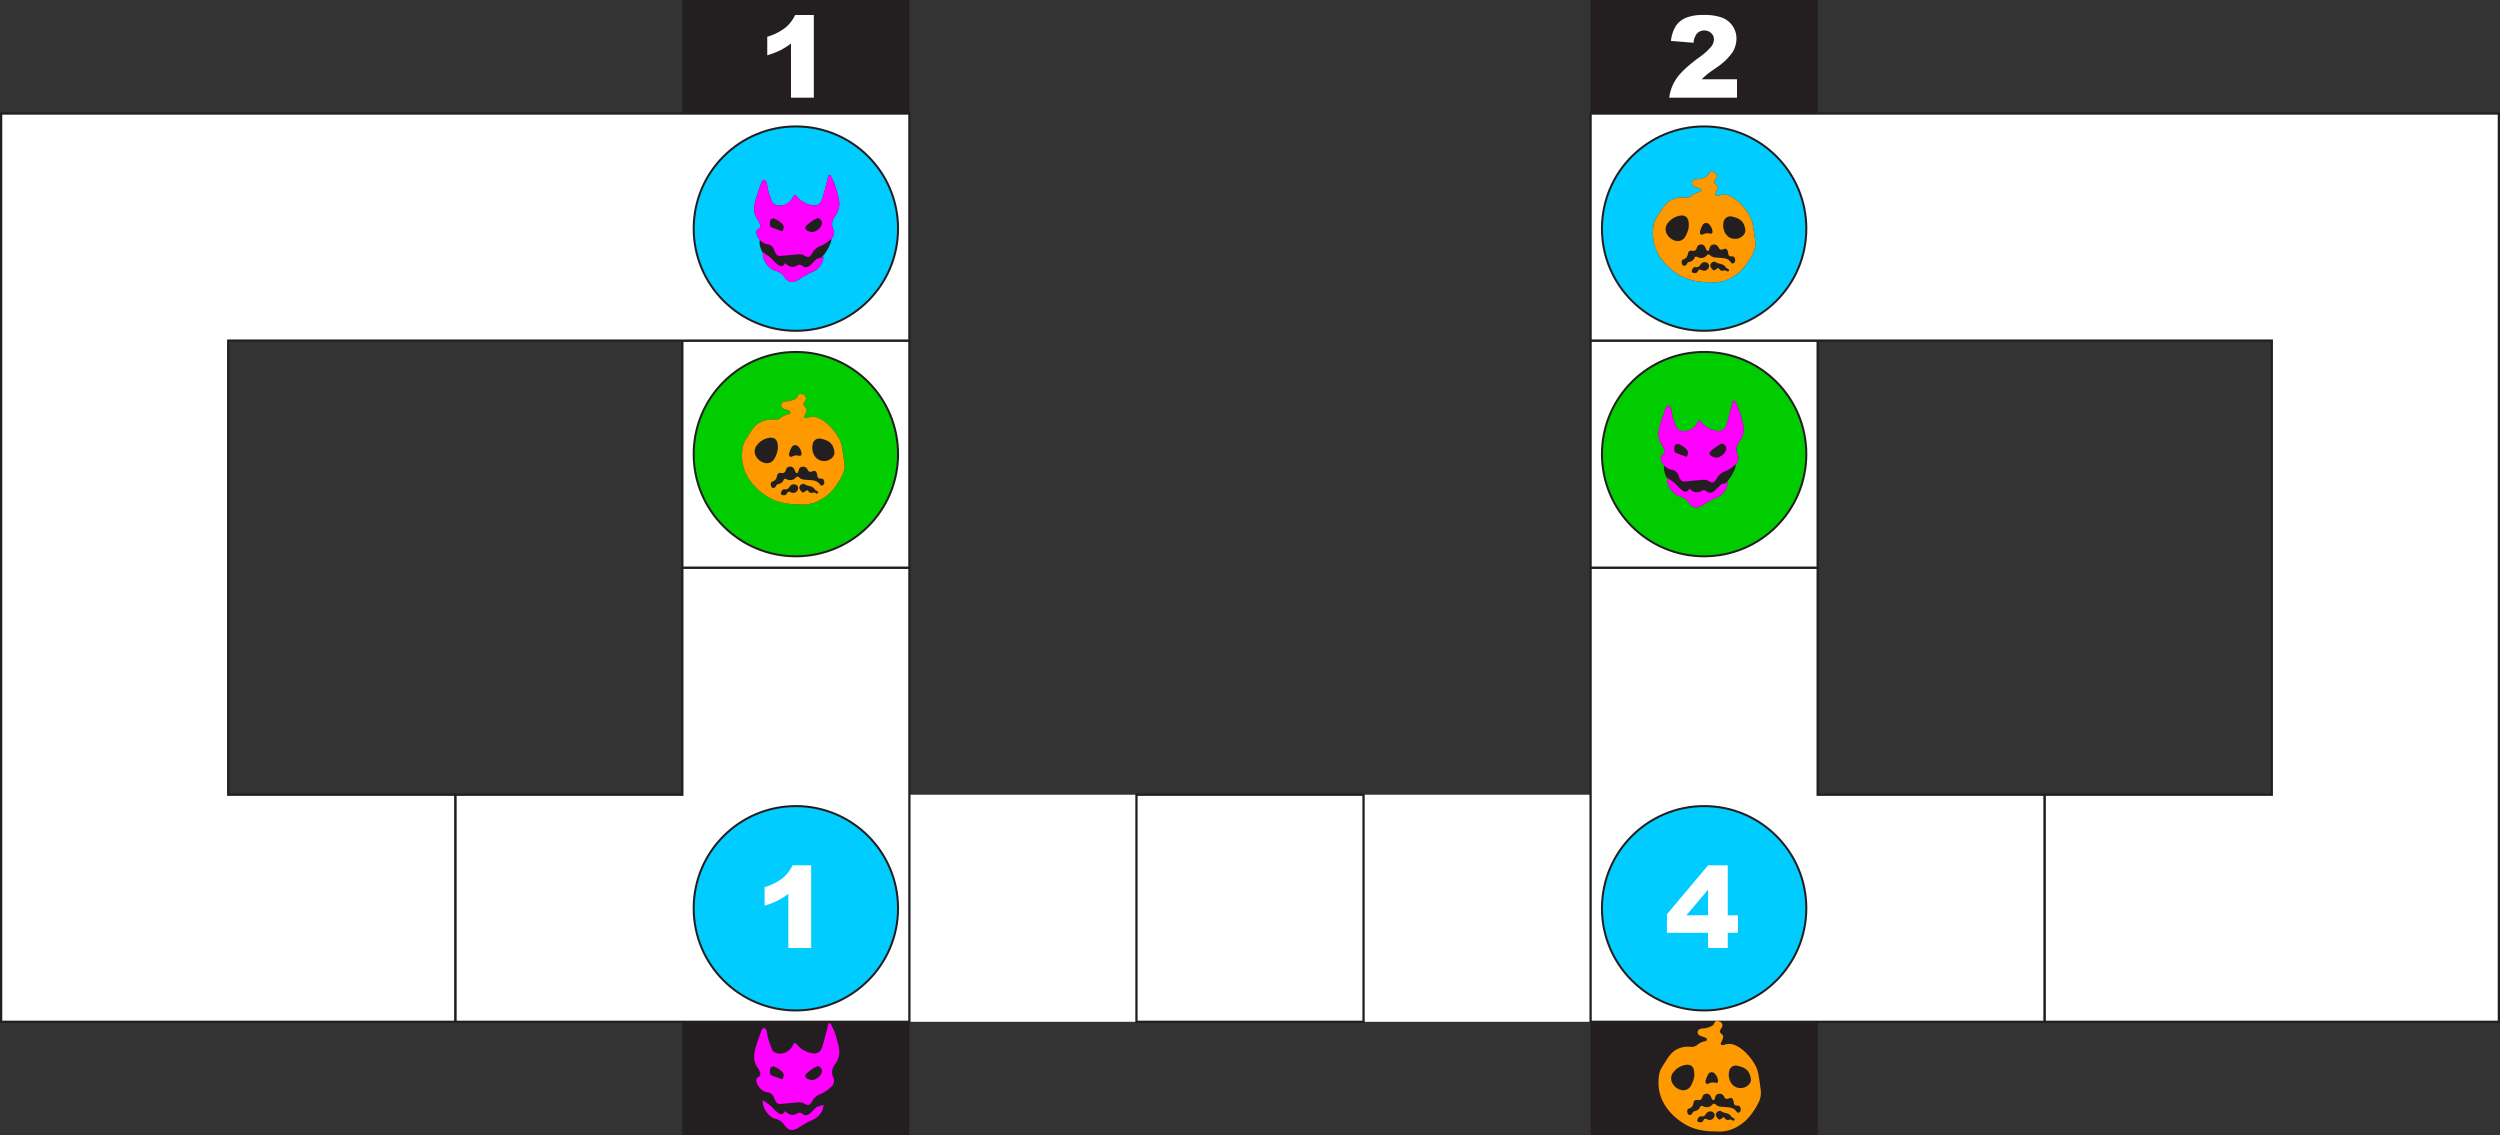 <svg xmlns="http://www.w3.org/2000/svg" width="1101" height="500" viewBox="0 0 1101 500"><rect x="0" y="0" width="1101" height="500" fill="#333333" stroke="none"/><defs><style>.cls-1,.cls-2{fill:#fff;}.cls-2,.cls-6,.cls-7{stroke:#231f20;stroke-miterlimit:10;}.cls-3{fill:#231f20;}.cls-4{fill:#f0f;}.cls-5{fill:#f90;}.cls-6{fill:#0cf;}.cls-6,.cls-7{stroke-width:0.9px;}.cls-7{fill:#0c0;}</style></defs><g id="Layer_1" data-name="Layer 1"><rect class="cls-1" x="400.5" y="350" width="300" height="100"/><polygon class="cls-2" points="300.5 250 300.5 350 200.5 350 200.5 450 300.5 450 400.5 450 400.5 350 400.5 250 300.5 250"/><rect class="cls-2" x="300.5" y="150" width="100" height="100"/><rect class="cls-2" x="500.5" y="350" width="100" height="100"/><polygon class="cls-2" points="400.5 150 400.5 50 100.5 50 0.5 50 0.5 150 0.5 350 0.5 450 100.5 450 200.5 450 200.5 350 100.5 350 100.5 150 400.5 150"/><polygon class="cls-2" points="800.5 250 800.5 350 900.5 350 900.5 450 800.5 450 700.5 450 700.5 350 700.5 250 800.5 250"/><rect class="cls-2" x="750" y="200" width="100" height="100" transform="translate(1550.5 450) rotate(-180)"/><polygon class="cls-2" points="700.5 150 700.5 50 1000.5 50 1100.5 50 1100.5 150 1100.5 350 1100.5 450 1000.5 450 900.5 450 900.5 350 1000.5 350 1000.5 150 700.5 150"/><rect class="cls-3" x="300.5" y="450" width="100" height="50"/><rect class="cls-3" x="700.5" y="450" width="100" height="50"/><rect class="cls-3" x="300.5" width="100" height="50"/><rect class="cls-3" x="700.5" width="100" height="50"/><path class="cls-1" d="M407.91,56.598V93H397.851V69.147a30.56,30.56,0,0,1-4.724,3.003,36.875,36.875,0,0,1-5.725,2.197V66.193a24.182,24.182,0,0,0,7.886-3.931,16.038,16.038,0,0,0,4.395-5.664Z" transform="translate(-49.5 -50)"/><path class="cls-1" d="M814.477,93h-29.834a18.686,18.686,0,0,1,3.113-8.313q2.6-3.894,9.753-9.192a29.023,29.023,0,0,0,5.591-4.932,5.526,5.526,0,0,0,1.221-3.198,3.735,3.735,0,0,0-1.208-2.795,4.606,4.606,0,0,0-6.152.037,7.326,7.326,0,0,0-1.624,4.224l-9.961-.806a15.855,15.855,0,0,1,2.148-6.555,9.975,9.975,0,0,1,4.407-3.613,19.944,19.944,0,0,1,7.873-1.257,22.217,22.217,0,0,1,8.167,1.196,9.945,9.945,0,0,1,4.59,3.674,9.71,9.71,0,0,1,1.672,5.554,11.375,11.375,0,0,1-1.916,6.25,26.274,26.274,0,0,1-6.971,6.543q-3.003,2.076-4.016,2.905-1.014.831-2.381,2.173h15.527Z" transform="translate(-49.5 -50)"/><g id="KWlzrX.tif"><path class="cls-4" d="M385.537,534.575c-.703,2.704,2.357,7.336,5.274,8.085a6.856,6.856,0,0,1,4.205,2.866c1.74,2.5,3.547,2.702,6.096,1.137a47.653,47.653,0,0,1,5.992-3.369,8.271,8.271,0,0,0,4.407-4.007,13.589,13.589,0,0,0,.714-2.717c-.985.291-1.981.55-2.948.893-.294.104-.51.437-.754.674-.684.666-1.351,1.349-2.047,2.001-1.159,1.087-2.338,1.485-3.751.315a1.903,1.903,0,0,0-1.68-.345c-2.089,1.381-3.942,1.116-5.773-.799-1.383,2.442-2.717,1.083-3.947.13-.886-.687-1.544-1.662-2.407-2.385C387.869,536.176,386.711,535.426,385.537,534.575Z" transform="translate(-49.5 -50)"/><path class="cls-4" d="M415.205,500.633a36.794,36.794,0,0,1,1.828,3.862,57.148,57.148,0,0,1,1.767,6.205,9.007,9.007,0,0,1-1.383,7.731c-1.392,1.846-1.955,3.758-.976,6.02a3.39,3.39,0,0,1-.777,4.081,15.456,15.456,0,0,1-4.669,3.212,6.196,6.196,0,0,0-3.554,2.862c-1.45,2.422-1.906,2.465-4.242,1.089a5.012,5.012,0,0,0-2.495-.178c-1.133.039-2.262.178-3.393.283-1.414.131-2.826.328-4.243.376a2.077,2.077,0,0,1-1.507-.52,7.457,7.457,0,0,1-1.172-2.237,3.429,3.429,0,0,0-2.985-2.396,6.069,6.069,0,0,1-4.84-5.399,1.746,1.746,0,0,1,.826-1.256,1.538,1.538,0,0,0,.753-2.259,6.672,6.672,0,0,0-.683-1.546c-2.618-3.196-1.984-6.665-.88-10.155.713-2.255,1.503-4.486,2.334-6.7.169-.45.673-.774,1.022-1.156.399.406,1.008.749,1.154,1.232.341,1.129.362,2.353.69,3.486a33.6,33.6,0,0,0,1.776,5.083c.676,1.425,3.085,1.998,4.85,1.497a6.602,6.602,0,0,0,4.15-3.234c.96-1.69,1.093-1.633,2.313-.155a11.004,11.004,0,0,0,6.442,3.431A3.479,3.479,0,0,0,411.411,511.56c.866-2.429,1.446-4.962,2.126-7.456.304-1.114.552-2.243.825-3.365Zm-8.263,25.043c1.861.083,4.322-1.955,4.555-3.619.199-1.423-1.275-2.973-2.452-2.362a20.195,20.195,0,0,0-4.422,3.148c-.942.88-.482,1.88.703,2.368A13.238,13.238,0,0,0,406.942,525.677Zm-12.995-.343a3.133,3.133,0,0,0,.685-2.115c-.089-1.132-3.22-3.524-4.854-3.602-.21.168-1.035.502-1.095.942-.135.976-.239,2.29.289,2.946" transform="translate(-49.5 -50)"/></g><g id="zBH2f9.tif"><path class="cls-5" d="M805.162,548.271c-5.242.071-10.21-.928-14.358-3.606-6.952-4.488-12.265-11.585-10.603-21.508.363-2.165,1.648-3.8,2.729-5.53,1.347-2.156,2.674-4.329,5.191-5.558a10.6,10.6,0,0,1,5.637-1.069,4.17,4.17,0,0,0,2.994-.631,7.698,7.698,0,0,1,3.729-1.825.691.691,0,0,0,.721-.583.87.87,0,0,0-.571-.937,16.469,16.469,0,0,0-1.731-.623c-.989-.308-1.873-.887-1.761-1.958.114-1.084,1.137-1.442,2.144-1.513a8.309,8.309,0,0,0,4.016-1.069c.425-.269.861-.474,1.04-1.026.457-1.408,1.481-1.382,2.563-.856a1.679,1.679,0,0,1,.794,2.654c-.757,1.126-1.265,1.851.219,2.954.999.743.177,2.079-.224,3.119-.155.402-.609.809-.293,1.234.345.463.959.351,1.414.195,3.307-1.129,5.826.412,8.278,2.326a24.06,24.06,0,0,1,5.778,7.332,14.035,14.035,0,0,1,1.181,4.344c.366,1.922.627,3.867.865,5.81a9.395,9.395,0,0,1-1.15,5.984,28.607,28.607,0,0,1-5.225,7.339C814.698,546.797,810.297,548.788,805.162,548.271Zm-4.124-16.61a1.935,1.935,0,0,0-1.815,1.393c-.296,1.296-1.033,1.568-2.205,1.388a1.332,1.332,0,0,0-1.653,1.078c-.249,1.275-.646,2.289-2.081,2.709-.671.196-.873.98-.665,1.721.139.495.301.988.913,1.079a1.222,1.222,0,0,0,1.312-.836,1.335,1.335,0,0,1,.986-.834,3,3,0,0,0,2.418-1.859c.283-.611.685-.544,1.241-.309a3.332,3.332,0,0,0,4.131-.706.887.887,0,0,1,1.449-.067c1.16,1.138,2.581.975,4.051,1.116,1.601.153,3.455.077,4.717,1.496.434.488.732,1.271,1.572.894a1.41,1.41,0,0,0,.685-1.595c-.099-.775-.427-1.49-1.353-1.407-1.312.117-1.643-.613-1.756-1.698-.124-1.189-.769-2.071-1.99-1.517-1.214.551-1.766.165-2.264-.824a2.064,2.064,0,0,0-2.207-1.187c-1.025.079-1.406.764-1.708,1.603-.158.438-.08,1.167-.735,1.162-.559-.004-.732-.646-.92-1.096C802.772,532.433,802.312,531.633,801.038,531.662Zm-8.738-12.752a8.471,8.471,0,0,0-5.712,3.148,4.28,4.28,0,0,0-.708,4.692,5.956,5.956,0,0,0,4.818,3.433c1.864-.006,3.251-1.071,4.064-3.205a10.622,10.622,0,0,0,.878-2.889C795.896,520.513,794.948,518.825,792.301,518.909Zm23.876,10.265c2.283.07,4.621-1.95,4.42-3.87-.4-3.821-2.575-5.211-5.72-5.873A2.97,2.97,0,0,0,810.986,521.961C810.268,525.327,812.299,529.311,816.177,529.174Zm-11.222-2.284c.859.074,1.284-.213,1.157-1.048a5.109,5.109,0,0,0-1.396-2.996,1.799,1.799,0,0,0-2.984.326,10.362,10.362,0,0,0-1.08,2.809c-.212.956.338,1.674,1.327,1.238A3.747,3.747,0,0,1,804.955,526.89Zm2.314,12.309c-1.025.101-1.696.421-1.984,1.157-.391.998.339,1.733.88,2.39.5.607,1.117.167,1.626-.222.403-.307.918-.746,1.284-.13.602,1.014,1.388.961,2.309.666.703-.225,1.515,1.065,1.938.207.453-.919-1.007-.885-1.397-1.573C810.871,539.832,808.473,540.457,807.269,539.199Zm-2.65,1.657a1.573,1.573,0,0,0-1.196-1.275,2.088,2.088,0,0,0-2.51.862c-.575.827-1.036,1.388-2.218,1.202-.957-.15-1.415.748-1.669,1.587a.695.695,0,0,0,.54.901c.811.248,1.641.221,2.052-.613.528-1.07,1.089-.908,1.987-.448A2.194,2.194,0,0,0,804.619,540.856Z" transform="translate(-49.5 -50)"/></g></g><g id="Layer_2" data-name="Layer 2"><circle class="cls-6" cx="350.5" cy="100.681" r="45"/><circle class="cls-6" cx="350.5" cy="400" r="45"/><circle class="cls-6" cx="750.5" cy="400" r="45"/><circle class="cls-7" cx="750.5" cy="200" r="45"/><circle class="cls-6" cx="750.5" cy="100.681" r="45"/><circle class="cls-7" cx="350.5" cy="200" r="45"/><path class="cls-1" d="M801.737,460.813H783.622v-8.179l18.115-21.533h8.667V453.098h4.492v7.715h-4.492v6.689h-8.667Zm0-7.715V441.834L792.165,453.098Z" transform="translate(-49.5 -50)"/><path class="cls-1" d="M406.741,431.101v36.401H396.682V443.65a30.56,30.56,0,0,1-4.724,3.003,36.776,36.776,0,0,1-5.725,2.197v-8.154a24.172,24.172,0,0,0,7.886-3.931,16.033,16.033,0,0,0,4.395-5.664Z" transform="translate(-49.5 -50)"/><g id="zBH2f9.tif-2" data-name="zBH2f9.tif"><path class="cls-3" d="M401.546,272.112c-5.242.071-10.21-.928-14.358-3.606-6.952-4.488-12.265-11.585-10.603-21.508.363-2.165,1.648-3.8,2.729-5.53,1.347-2.156,2.674-4.329,5.191-5.558a10.6,10.6,0,0,1,5.637-1.069,4.17,4.17,0,0,0,2.994-.631,7.698,7.698,0,0,1,3.729-1.825.691.691,0,0,0,.721-.583.87.87,0,0,0-.571-.937,16.468,16.468,0,0,0-1.731-.623c-.989-.308-1.873-.887-1.761-1.958.114-1.084,1.137-1.442,2.144-1.513a8.309,8.309,0,0,0,4.016-1.069c.425-.269.861-.474,1.04-1.026.457-1.408,1.481-1.382,2.563-.856a1.679,1.679,0,0,1,.794,2.654c-.757,1.126-1.265,1.851.219,2.954.999.743.177,2.079-.224,3.119-.155.402-.609.809-.293,1.234.345.463.959.351,1.414.195,3.307-1.129,5.826.412,8.278,2.326a24.06,24.06,0,0,1,5.778,7.332,14.035,14.035,0,0,1,1.181,4.344c.366,1.922.627,3.867.865,5.81a9.395,9.395,0,0,1-1.15,5.984,28.606,28.606,0,0,1-5.225,7.339C411.082,270.638,406.68,272.629,401.546,272.112Z" transform="translate(-49.5 -50)"/><path class="cls-5" d="M401.546,272.112c-5.242.071-10.21-.928-14.358-3.606-6.952-4.488-12.265-11.585-10.603-21.508.363-2.165,1.648-3.8,2.729-5.53,1.347-2.156,2.674-4.329,5.191-5.558a10.6,10.6,0,0,1,5.637-1.069,4.17,4.17,0,0,0,2.994-.631,7.698,7.698,0,0,1,3.729-1.825.691.691,0,0,0,.721-.583.87.87,0,0,0-.571-.937,16.468,16.468,0,0,0-1.731-.623c-.989-.308-1.873-.887-1.761-1.958.114-1.084,1.137-1.442,2.144-1.513a8.309,8.309,0,0,0,4.016-1.069c.425-.269.861-.474,1.04-1.026.457-1.408,1.481-1.382,2.563-.856a1.679,1.679,0,0,1,.794,2.654c-.757,1.126-1.265,1.851.219,2.954.999.743.177,2.079-.224,3.119-.155.402-.609.809-.293,1.234.345.463.959.351,1.414.195,3.307-1.129,5.826.412,8.278,2.326a24.06,24.06,0,0,1,5.778,7.332,14.035,14.035,0,0,1,1.181,4.344c.366,1.922.627,3.867.865,5.81a9.395,9.395,0,0,1-1.15,5.984,28.606,28.606,0,0,1-5.225,7.339C411.082,270.638,406.68,272.629,401.546,272.112ZM397.422,255.502a1.935,1.935,0,0,0-1.815,1.393c-.296,1.296-1.033,1.568-2.205,1.388a1.332,1.332,0,0,0-1.653,1.078c-.249,1.275-.646,2.289-2.081,2.709-.671.196-.873.98-.665,1.721.139.495.301.988.913,1.079a1.222,1.222,0,0,0,1.312-.836,1.335,1.335,0,0,1,.986-.834,3,3,0,0,0,2.418-1.859c.283-.611.685-.544,1.241-.309a3.332,3.332,0,0,0,4.131-.706.887.887,0,0,1,1.449-.067c1.16,1.138,2.581.975,4.051,1.116,1.601.153,3.455.077,4.717,1.496.434.488.732,1.271,1.572.894a1.41,1.41,0,0,0,.685-1.595c-.099-.775-.427-1.49-1.353-1.407-1.312.117-1.643-.613-1.756-1.698-.124-1.189-.769-2.071-1.99-1.517-1.214.551-1.766.165-2.264-.824a2.064,2.064,0,0,0-2.207-1.187c-1.025.079-1.406.764-1.708,1.603-.158.438-.08,1.167-.735,1.162-.559-.004-.732-.646-.92-1.096C399.156,256.274,398.696,255.474,397.422,255.502Zm-8.738-12.752a8.471,8.471,0,0,0-5.712,3.148,4.28,4.28,0,0,0-.708,4.692,5.956,5.956,0,0,0,4.818,3.433c1.864-.006,3.251-1.071,4.064-3.205a10.622,10.622,0,0,0,.878-2.889C392.28,244.354,391.332,242.665,388.684,242.75Zm23.876,10.265c2.283.07,4.621-1.95,4.42-3.87-.4-3.821-2.575-5.211-5.72-5.873a2.97,2.97,0,0,0-3.892,2.529C406.652,249.168,408.683,253.152,412.561,253.015Zm-11.222-2.284c.859.074,1.284-.213,1.157-1.048a5.109,5.109,0,0,0-1.396-2.996,1.799,1.799,0,0,0-2.984.326,10.362,10.362,0,0,0-1.08,2.809c-.212.956.338,1.674,1.327,1.238A3.747,3.747,0,0,1,401.339,250.731Zm2.314,12.309c-1.025.101-1.696.421-1.984,1.157-.391.998.339,1.733.88,2.39.5.607,1.117.167,1.626-.222.403-.307.918-.746,1.284-.13.602,1.014,1.388.961,2.309.666.703-.225,1.515,1.065,1.938.207.453-.919-1.007-.885-1.397-1.573C407.255,263.673,404.857,264.298,403.652,263.04Zm-2.65,1.657a1.573,1.573,0,0,0-1.196-1.275,2.088,2.088,0,0,0-2.51.862c-.575.827-1.036,1.388-2.218,1.202-.957-.15-1.415.748-1.669,1.587a.695.695,0,0,0,.54.901c.811.248,1.641.221,2.052-.613.528-1.07,1.089-.908,1.987-.448A2.194,2.194,0,0,0,401.003,264.697Z" transform="translate(-49.5 -50)"/></g><g id="KWlzrX.tif-2" data-name="KWlzrX.tif"><path class="cls-3" d="M418.8,137.234a57.161,57.161,0,0,0-1.767-6.205,36.805,36.805,0,0,0-1.828-3.862q-.421.053-.842.106c-.273,1.122-.522,2.251-.825,3.365-.68,2.494-1.26,5.027-2.126,7.456a3.479,3.479,0,0,1-4.099,2.333,11.004,11.004,0,0,1-6.442-3.431c-1.22-1.478-1.354-1.535-2.313.155a6.602,6.602,0,0,1-4.15,3.234c-1.766.501-4.174-.072-4.85-1.497a33.596,33.596,0,0,1-1.776-5.083c-.328-1.134-.349-2.358-.69-3.486-.146-.483-.755-.826-1.153-1.232-.349.382-.853.706-1.022,1.156-.831,2.214-1.621,4.446-2.334,6.7-1.104,3.49-1.738,6.959.88,10.155a6.674,6.674,0,0,1,.683,1.546,1.538,1.538,0,0,1-.753,2.259,1.746,1.746,0,0,0-.826,1.256,5.638,5.638,0,0,0,1.546,3.519c-.373,1.717.272,3.82,1.365,5.794-.371,2.736,2.543,7.006,5.335,7.724a6.857,6.857,0,0,1,4.205,2.866c1.74,2.5,3.547,2.702,6.096,1.137a47.647,47.647,0,0,1,5.992-3.369,8.272,8.272,0,0,0,4.407-4.007,13.587,13.587,0,0,0,.714-2.717c-.276.082-.553.16-.83.239a21.117,21.117,0,0,0,3.768-5.955,4.946,4.946,0,0,0,.461-2.289l.039-.034a3.39,3.39,0,0,0,.777-4.081c-.979-2.263-.416-4.174.976-6.02A9.007,9.007,0,0,0,418.8,137.234Z" transform="translate(-49.5 -50)"/><path class="cls-4" d="M385.537,161.109c-.703,2.704,2.357,7.336,5.274,8.085a6.856,6.856,0,0,1,4.205,2.866c1.74,2.5,3.547,2.702,6.096,1.137a47.652,47.652,0,0,1,5.992-3.369,8.272,8.272,0,0,0,4.407-4.007,13.59,13.59,0,0,0,.714-2.717c-.985.291-1.981.55-2.948.893-.294.104-.51.437-.754.674-.684.666-1.351,1.349-2.047,2.001-1.159,1.087-2.338,1.485-3.751.315a1.903,1.903,0,0,0-1.68-.345c-2.089,1.381-3.942,1.116-5.773-.799-1.383,2.442-2.717,1.083-3.947.13-.886-.687-1.544-1.662-2.407-2.385C387.869,162.709,386.711,161.96,385.537,161.109Z" transform="translate(-49.5 -50)"/><path class="cls-4" d="M415.205,127.167a36.795,36.795,0,0,1,1.828,3.862,57.148,57.148,0,0,1,1.767,6.205,9.007,9.007,0,0,1-1.383,7.731c-1.392,1.846-1.955,3.758-.976,6.02a3.39,3.39,0,0,1-.777,4.081,15.457,15.457,0,0,1-4.669,3.212,6.196,6.196,0,0,0-3.554,2.862c-1.45,2.422-1.906,2.465-4.242,1.089a5.012,5.012,0,0,0-2.495-.178c-1.133.039-2.262.178-3.393.283-1.414.131-2.826.328-4.243.376a2.077,2.077,0,0,1-1.507-.52,7.457,7.457,0,0,1-1.172-2.237,3.429,3.429,0,0,0-2.985-2.396,6.069,6.069,0,0,1-4.84-5.399,1.746,1.746,0,0,1,.826-1.256,1.538,1.538,0,0,0,.753-2.259,6.672,6.672,0,0,0-.683-1.546c-2.618-3.196-1.984-6.665-.88-10.155.713-2.255,1.503-4.486,2.334-6.7.169-.45.673-.774,1.022-1.156.399.406,1.008.749,1.154,1.232.341,1.129.362,2.353.69,3.486a33.6,33.6,0,0,0,1.776,5.083c.676,1.425,3.085,1.998,4.85,1.497a6.602,6.602,0,0,0,4.15-3.234c.96-1.69,1.093-1.633,2.313-.155a11.004,11.004,0,0,0,6.442,3.431,3.479,3.479,0,0,0,4.099-2.333c.866-2.429,1.446-4.962,2.126-7.456.304-1.114.552-2.243.825-3.365Zm-8.263,25.043c1.861.083,4.322-1.955,4.555-3.619.199-1.423-1.275-2.973-2.452-2.362a20.195,20.195,0,0,0-4.422,3.148c-.942.88-.482,1.88.703,2.368A13.238,13.238,0,0,0,406.942,152.21Zm-12.995-.343a3.133,3.133,0,0,0,.685-2.115c-.089-1.132-3.22-3.524-4.854-3.602-.21.168-1.035.502-1.095.942-.135.976-.239,2.29.289,2.946" transform="translate(-49.5 -50)"/></g><g id="KWlzrX.tif-3" data-name="KWlzrX.tif"><path class="cls-3" d="M817.072,236.553a57.161,57.161,0,0,0-1.767-6.205,36.804,36.804,0,0,0-1.828-3.862q-.421.053-.842.106c-.273,1.122-.522,2.251-.825,3.365-.68,2.494-1.26,5.027-2.126,7.456a3.479,3.479,0,0,1-4.099,2.333,11.004,11.004,0,0,1-6.442-3.431c-1.22-1.478-1.354-1.535-2.313.155a6.602,6.602,0,0,1-4.15,3.234c-1.766.501-4.174-.072-4.85-1.497a33.595,33.595,0,0,1-1.776-5.083c-.328-1.134-.349-2.358-.69-3.486-.146-.483-.755-.826-1.153-1.232-.349.382-.853.706-1.022,1.156-.831,2.214-1.621,4.446-2.334,6.7-1.104,3.49-1.738,6.959.88,10.155a6.674,6.674,0,0,1,.683,1.546,1.538,1.538,0,0,1-.753,2.259,1.746,1.746,0,0,0-.826,1.256,5.638,5.638,0,0,0,1.546,3.519c-.373,1.717.272,3.82,1.365,5.794-.371,2.736,2.543,7.006,5.335,7.724a6.857,6.857,0,0,1,4.205,2.866c1.74,2.5,3.547,2.702,6.096,1.137a47.648,47.648,0,0,1,5.992-3.369,8.272,8.272,0,0,0,4.407-4.007,13.587,13.587,0,0,0,.714-2.717c-.276.082-.553.16-.83.239a21.116,21.116,0,0,0,3.768-5.955,4.946,4.946,0,0,0,.461-2.289l.039-.034a3.39,3.39,0,0,0,.777-4.081c-.979-2.263-.416-4.174.976-6.02A9.007,9.007,0,0,0,817.072,236.553Z" transform="translate(-49.5 -50)"/><path class="cls-4" d="M783.809,260.428c-.703,2.704,2.357,7.336,5.274,8.085a6.856,6.856,0,0,1,4.205,2.866c1.74,2.5,3.547,2.702,6.096,1.137a47.651,47.651,0,0,1,5.992-3.369,8.271,8.271,0,0,0,4.407-4.007,13.589,13.589,0,0,0,.714-2.717c-.985.291-1.981.55-2.948.893-.294.104-.51.437-.754.674-.684.666-1.351,1.349-2.047,2.001-1.159,1.087-2.338,1.485-3.751.315a1.903,1.903,0,0,0-1.68-.345c-2.089,1.381-3.942,1.116-5.773-.799-1.383,2.442-2.717,1.083-3.947.13-.886-.687-1.544-1.662-2.407-2.385C786.141,262.028,784.982,261.279,783.809,260.428Z" transform="translate(-49.5 -50)"/><path class="cls-4" d="M813.476,226.486a36.794,36.794,0,0,1,1.828,3.862,57.148,57.148,0,0,1,1.767,6.205,9.007,9.007,0,0,1-1.383,7.731c-1.392,1.846-1.955,3.758-.976,6.02a3.39,3.39,0,0,1-.777,4.081,15.457,15.457,0,0,1-4.669,3.212,6.195,6.195,0,0,0-3.554,2.862c-1.45,2.422-1.906,2.465-4.242,1.089a5.012,5.012,0,0,0-2.495-.178c-1.133.039-2.262.178-3.393.283-1.414.131-2.826.328-4.243.376a2.077,2.077,0,0,1-1.507-.52,7.457,7.457,0,0,1-1.172-2.237,3.429,3.429,0,0,0-2.985-2.396,6.069,6.069,0,0,1-4.84-5.399,1.746,1.746,0,0,1,.825-1.256,1.538,1.538,0,0,0,.753-2.259,6.673,6.673,0,0,0-.683-1.546c-2.618-3.196-1.984-6.665-.88-10.155.713-2.255,1.503-4.486,2.334-6.7.169-.45.673-.774,1.022-1.156.399.406,1.008.749,1.154,1.232.341,1.129.362,2.353.69,3.486a33.6,33.6,0,0,0,1.776,5.083c.676,1.425,3.085,1.998,4.85,1.497a6.602,6.602,0,0,0,4.15-3.234c.96-1.69,1.093-1.633,2.313-.155a11.004,11.004,0,0,0,6.442,3.431,3.479,3.479,0,0,0,4.099-2.333c.866-2.429,1.446-4.962,2.126-7.456.304-1.114.552-2.243.825-3.365Zm-8.263,25.043c1.861.083,4.322-1.955,4.555-3.619.199-1.423-1.275-2.973-2.452-2.362a20.195,20.195,0,0,0-4.422,3.148c-.942.88-.482,1.88.703,2.368A13.239,13.239,0,0,0,805.213,251.529Zm-12.995-.343a3.133,3.133,0,0,0,.685-2.115c-.089-1.132-3.22-3.524-4.854-3.602-.21.168-1.035.502-1.095.942-.135.976-.239,2.29.289,2.946" transform="translate(-49.5 -50)"/></g><g id="zBH2f9.tif-3" data-name="zBH2f9.tif"><path class="cls-3" d="M802.715,174.271c-5.242.071-10.21-.928-14.358-3.606-6.952-4.488-12.265-11.585-10.603-21.508.363-2.165,1.648-3.8,2.729-5.53,1.347-2.156,2.674-4.329,5.191-5.558a10.6,10.6,0,0,1,5.637-1.069,4.17,4.17,0,0,0,2.994-.631,7.698,7.698,0,0,1,3.729-1.825.691.691,0,0,0,.721-.583.87.87,0,0,0-.571-.937,16.468,16.468,0,0,0-1.731-.623c-.989-.308-1.873-.887-1.761-1.958.114-1.084,1.137-1.442,2.144-1.513a8.309,8.309,0,0,0,4.016-1.069c.425-.269.861-.474,1.04-1.026.457-1.408,1.481-1.382,2.563-.856a1.679,1.679,0,0,1,.794,2.654c-.757,1.126-1.265,1.851.219,2.954.999.743.177,2.079-.224,3.119-.155.402-.609.809-.293,1.234.345.463.959.351,1.414.195,3.307-1.129,5.826.412,8.278,2.326a24.06,24.06,0,0,1,5.778,7.332,14.035,14.035,0,0,1,1.181,4.344c.366,1.922.627,3.867.865,5.81a9.395,9.395,0,0,1-1.15,5.984,28.606,28.606,0,0,1-5.225,7.339C812.251,172.797,807.85,174.788,802.715,174.271Z" transform="translate(-49.5 -50)"/><path class="cls-5" d="M802.715,174.271c-5.242.071-10.21-.928-14.358-3.606-6.952-4.488-12.265-11.585-10.603-21.508.363-2.165,1.648-3.8,2.729-5.53,1.347-2.156,2.674-4.329,5.191-5.558a10.6,10.6,0,0,1,5.637-1.069,4.17,4.17,0,0,0,2.994-.631,7.698,7.698,0,0,1,3.729-1.825.691.691,0,0,0,.721-.583.87.87,0,0,0-.571-.937,16.468,16.468,0,0,0-1.731-.623c-.989-.308-1.873-.887-1.761-1.958.114-1.084,1.137-1.442,2.144-1.513a8.309,8.309,0,0,0,4.016-1.069c.425-.269.861-.474,1.04-1.026.457-1.408,1.481-1.382,2.563-.856a1.679,1.679,0,0,1,.794,2.654c-.757,1.126-1.265,1.851.219,2.954.999.743.177,2.079-.224,3.119-.155.402-.609.809-.293,1.234.345.463.959.351,1.414.195,3.307-1.129,5.826.412,8.278,2.326a24.06,24.06,0,0,1,5.778,7.332,14.035,14.035,0,0,1,1.181,4.344c.366,1.922.627,3.867.865,5.81a9.395,9.395,0,0,1-1.15,5.984,28.606,28.606,0,0,1-5.225,7.339C812.251,172.797,807.85,174.788,802.715,174.271Zm-4.124-16.61a1.935,1.935,0,0,0-1.815,1.393c-.296,1.296-1.033,1.568-2.205,1.388a1.332,1.332,0,0,0-1.653,1.078c-.249,1.275-.646,2.289-2.081,2.709-.671.196-.873.98-.665,1.721.139.495.301.988.913,1.079a1.222,1.222,0,0,0,1.312-.836,1.335,1.335,0,0,1,.986-.834,3,3,0,0,0,2.418-1.859c.283-.611.685-.544,1.241-.309a3.332,3.332,0,0,0,4.131-.706.887.887,0,0,1,1.449-.067c1.16,1.138,2.581.975,4.051,1.116,1.601.153,3.455.077,4.717,1.496.434.488.732,1.271,1.572.894a1.41,1.41,0,0,0,.685-1.595c-.099-.775-.427-1.49-1.353-1.407-1.312.117-1.643-.613-1.756-1.698-.124-1.189-.769-2.071-1.99-1.517-1.214.551-1.766.165-2.264-.824a2.064,2.064,0,0,0-2.207-1.187c-1.025.079-1.406.764-1.708,1.603-.158.438-.08,1.167-.735,1.162-.559-.004-.732-.646-.92-1.096C800.325,158.433,799.865,157.633,798.591,157.662ZM789.854,144.909a8.471,8.471,0,0,0-5.712,3.148,4.28,4.28,0,0,0-.708,4.692,5.956,5.956,0,0,0,4.818,3.433c1.864-.006,3.251-1.071,4.064-3.205a10.622,10.622,0,0,0,.878-2.889C793.449,146.513,792.501,144.825,789.854,144.909Zm23.876,10.265c2.283.07,4.621-1.95,4.42-3.87-.4-3.821-2.575-5.211-5.72-5.873a2.97,2.97,0,0,0-3.892,2.529C807.821,151.327,809.852,155.311,813.73,155.174Zm-11.222-2.284c.859.074,1.284-.213,1.157-1.048a5.109,5.109,0,0,0-1.396-2.996,1.799,1.799,0,0,0-2.984.326,10.362,10.362,0,0,0-1.08,2.809c-.212.956.338,1.674,1.327,1.238A3.747,3.747,0,0,1,802.508,152.89Zm2.314,12.309c-1.025.101-1.696.421-1.984,1.157-.391.998.339,1.733.88,2.39.5.607,1.117.167,1.626-.222.403-.307.918-.746,1.284-.13.602,1.014,1.388.961,2.309.666.703-.225,1.515,1.065,1.938.207.453-.919-1.007-.885-1.397-1.573C808.424,165.832,806.026,166.457,804.822,165.199Zm-2.65,1.657a1.573,1.573,0,0,0-1.196-1.275,2.089,2.089,0,0,0-2.51.862c-.575.827-1.036,1.388-2.218,1.202-.957-.15-1.415.748-1.669,1.587a.695.695,0,0,0,.54.901c.811.248,1.641.221,2.052-.613.528-1.07,1.089-.908,1.987-.448A2.194,2.194,0,0,0,802.172,166.856Z" transform="translate(-49.5 -50)"/></g></g></svg>